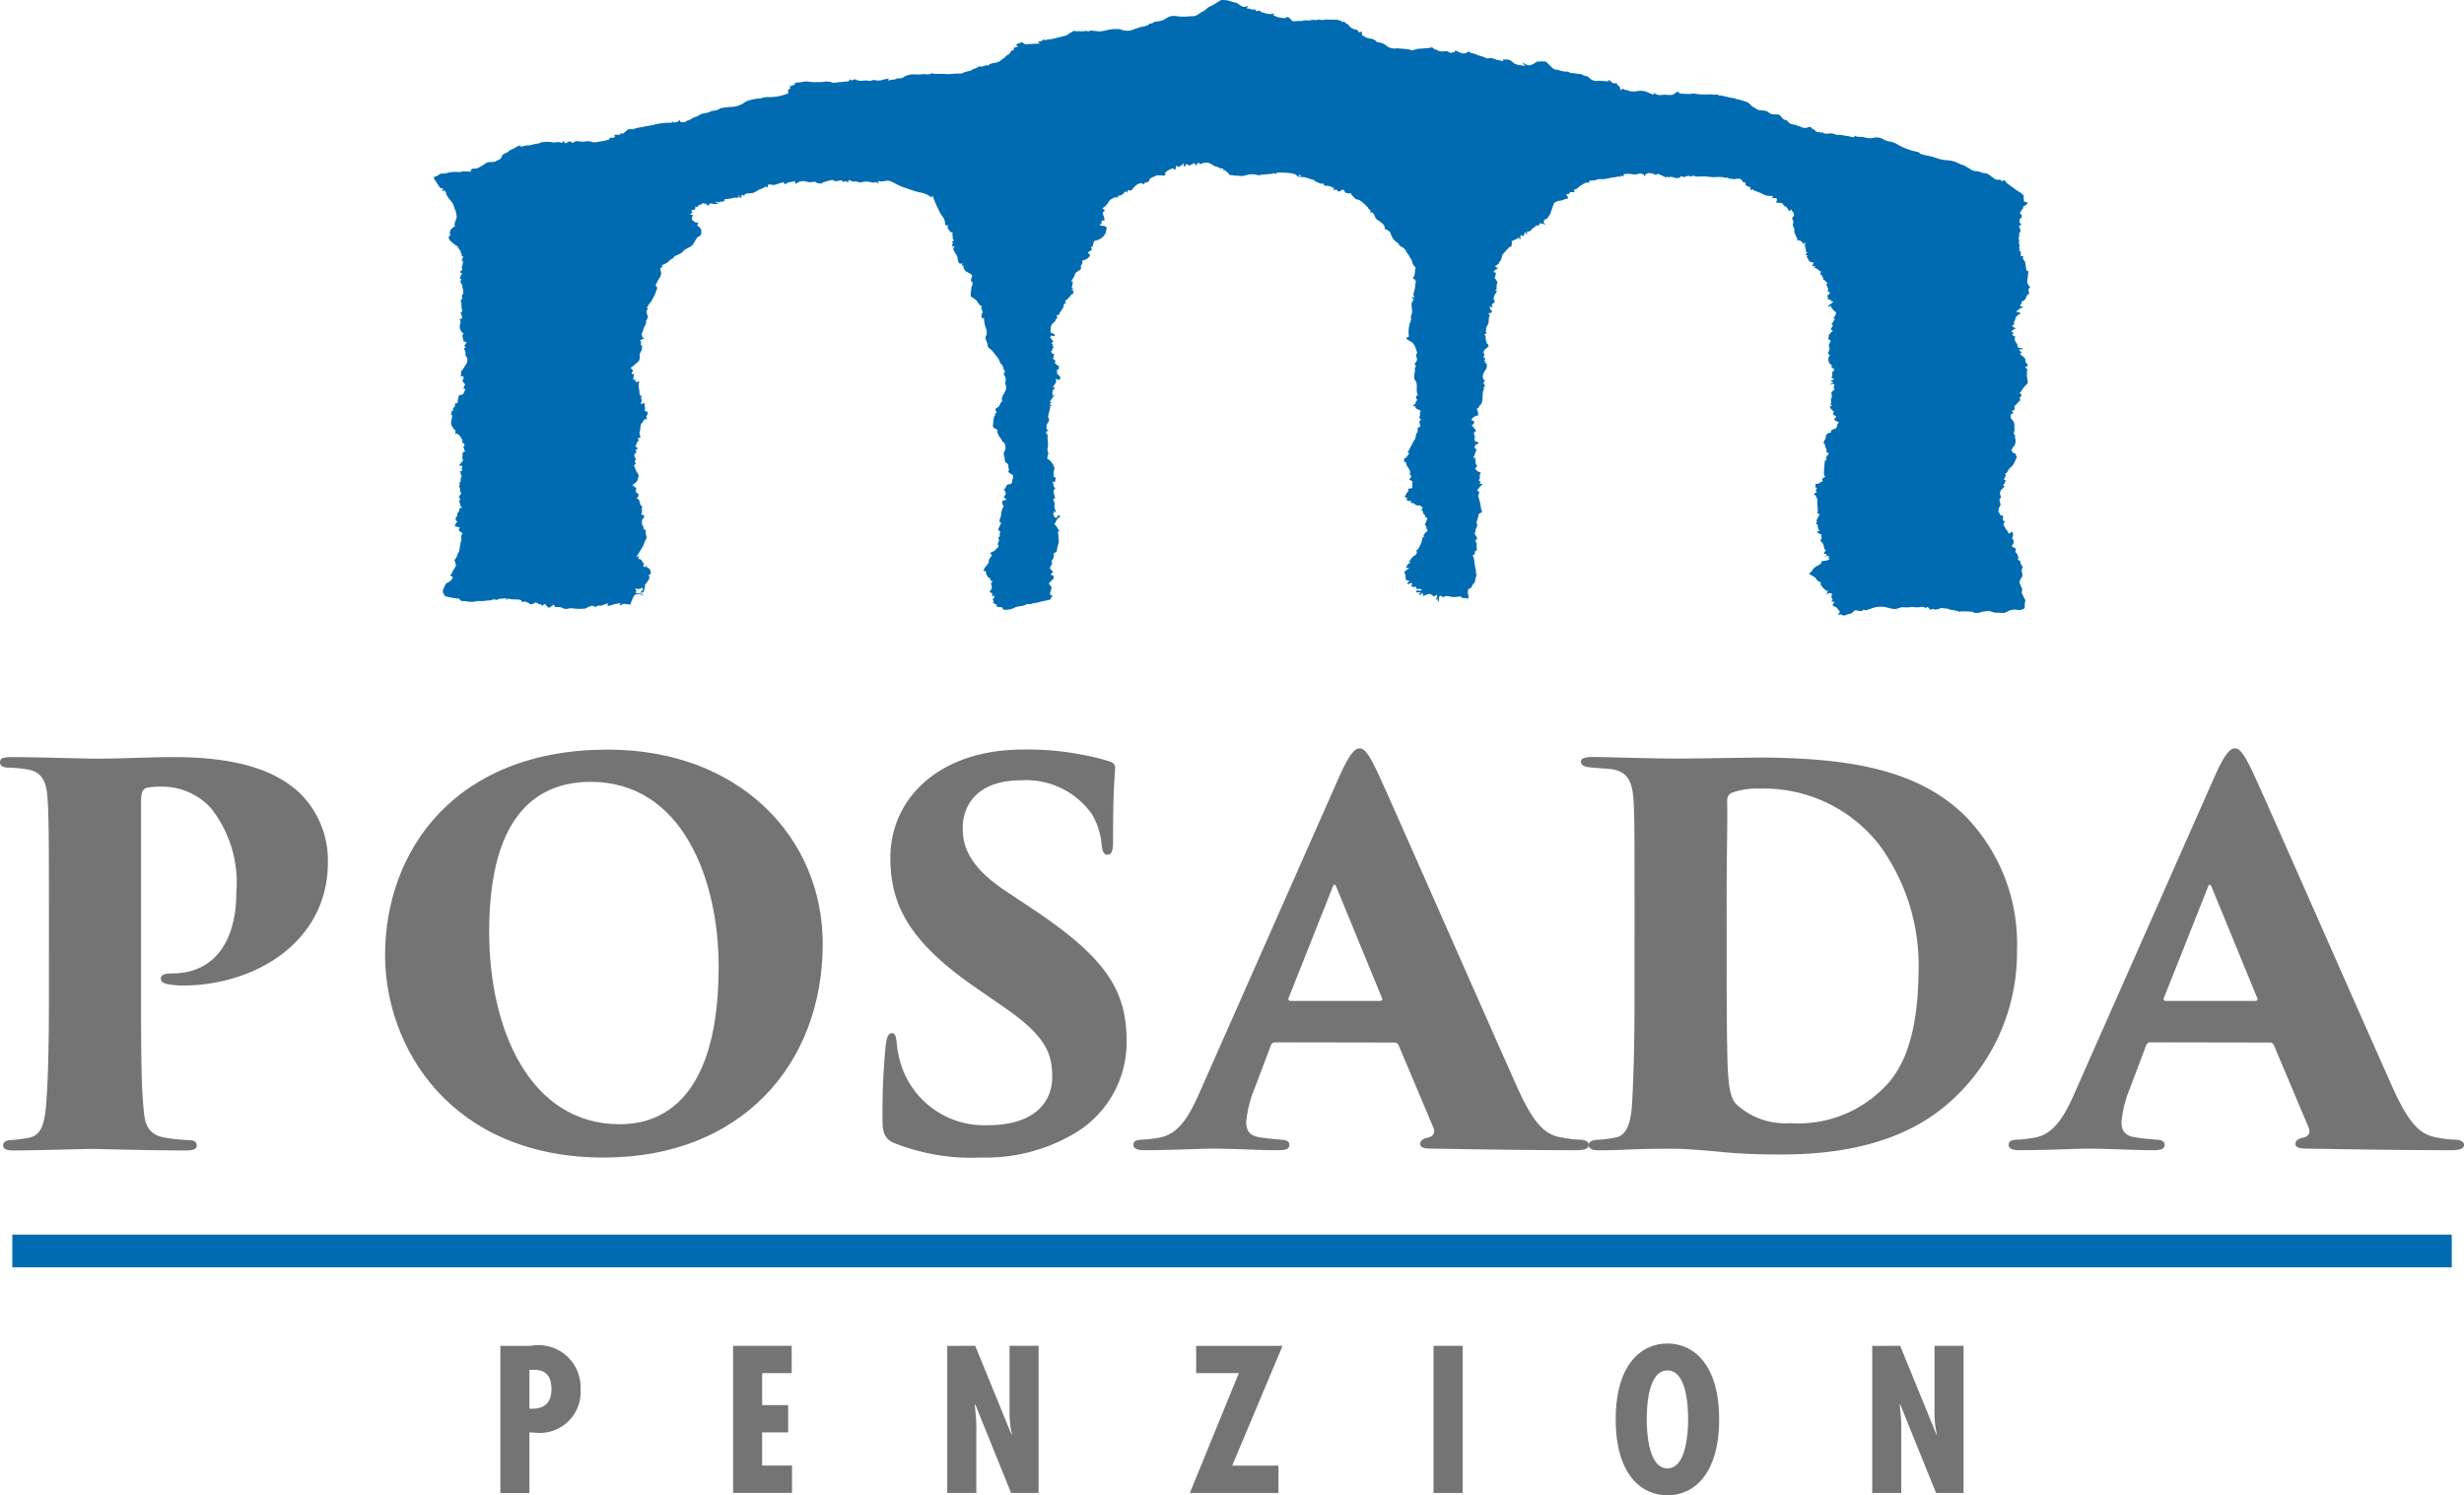 <svg xmlns="http://www.w3.org/2000/svg" xmlns:xlink="http://www.w3.org/1999/xlink" width="140.05" height="85" viewBox="0 0 140.05 85">
  <defs>
    <clipPath id="clip-path">
      <rect id="Rectangle_3" data-name="Rectangle 3" width="140.05" height="85" fill="#fff"/>
    </clipPath>
  </defs>
  <g id="Group_3" data-name="Group 3" transform="translate(-819 -455)">
    <g id="Group_2" data-name="Group 2" transform="translate(819 455)">
      <g id="Group_1" data-name="Group 1" clip-path="url(#clip-path)">
        <path id="Path_1" data-name="Path 1" d="M59.1,155.9h.31c.71,0,.943.488.943,1.087,0,.854-.455,1.153-1.253,1.12Zm0,7v-3.449l.366.022a2.317,2.317,0,0,0,2.54-2.463,2.392,2.392,0,0,0-2.84-2.473H57.45V162.9Z" transform="translate(-29.01 -78.031)" fill="#757474"/>
        <path id="Path_2" data-name="Path 2" d="M84.169,154.539V162.9h3.35v-1.553h-1.7v-1.886H87.3v-1.553H85.822v-1.819H87.5v-1.553Z" transform="translate(-42.502 -78.036)" fill="#757474"/>
        <path id="Path_3" data-name="Path 3" d="M108.758,154.539V162.9h1.653v-3.838l-.011-.344-.078-.843.023-.022,2.041,5.047h1.563v-8.363H112.3v3.76a5.257,5.257,0,0,0,.133,1.265l-.022.022-2.063-5.047Z" transform="translate(-54.918 -78.035)" fill="#757474"/>
        <path id="Path_4" data-name="Path 4" d="M136.975,154.539v1.553H139.4l-2.784,6.81h5.036v-1.553h-2.629l2.862-6.81Z" transform="translate(-68.987 -78.036)" fill="#757474"/>
        <rect id="Rectangle_1" data-name="Rectangle 1" width="1.653" height="8.363" transform="translate(81.48 76.504)" fill="#757474"/>
        <path id="Path_5" data-name="Path 5" d="M187.271,158.585c0-.743.078-2.784,1.176-2.784s1.176,2.041,1.176,2.784c0,.665-.078,2.784-1.176,2.784s-1.176-2.119-1.176-2.784m1.176-4.315c-1.475,0-2.94,1.176-2.94,4.315s1.464,4.315,2.94,4.315,2.939-1.176,2.939-4.315-1.464-4.315-2.939-4.315" transform="translate(-93.673 -77.9)" fill="#757474"/>
        <path id="Path_6" data-name="Path 6" d="M214.959,154.539V162.9h1.653v-3.838l-.011-.344-.078-.843.022-.022,2.041,5.047h1.564v-8.363H218.5v3.76a5.257,5.257,0,0,0,.134,1.265l-.023.022-2.063-5.047Z" transform="translate(-108.545 -78.035)" fill="#757474"/>
        <path id="Path_7" data-name="Path 7" d="M84.44,2.245c-.127.089-.008.058-.125.1-.063.02-.068-.005-.165.011.039.109.048.011.074.12l-.8.039a.335.335,0,0,1-.173-.118L83,2.48l-.013.009-.12.066.161.082-.265.084c0,.12-.03.065.043.11-.258.027-.2.165-.338.267l-.064.031c-.007,0-.016.007-.022.011-.081.049-.072.067-.126.125l-.316.229c-.207.122-.505.05-.664.26,0,0-.006-.02-.007-.016s-.007-.012-.009-.014l-.064-.036c-.074.071-.066.049-.151.074l-.1.023c-.314,0-.054-.062-.308.081-.089.05-.064.023-.133.045-.112.035-.068.034-.134.077s-.339.079-.5.156l-.063.031-.089.006c-.206-.017-.478.03-.695.035-.122,0-.223-.024-.386-.021-.6.013-.318-.008-.526-.026-.171-.015.094.012-.164.053-.129.02-.224-.024-.4,0-.333.051-.54-.06-.916.089a1.177,1.177,0,0,0-.167.1.4.4,0,0,1-.205.039c-.024,0-.1,0-.119.008-.149.031.026-.01-.091.036-.006,0-.006.011-.071.025a.822.822,0,0,1-.12.011c-.119.012-.109.027-.22.045-.035-.057-.033.021,0-.062l.033-.053a.64.64,0,0,1-.161.034c-.142.01-.225.075-.413.084-.145.006-.24-.032-.322-.026-.15.01-.071.071-.269.043a.662.662,0,0,0-.3-.007.974.974,0,0,1-.283-.009c-.159-.037-.13-.1-.262-.051-.186.072,0,.084-.22-.017l-.049.109-.792.078c-.209.033-.138-.053-.353-.051l-.146-.015c-.04,0-.138.025-.22.031-.138.011-.288,0-.443.009-.184,0-.282-.032-.446-.04l-.059,0-.026,0-.165.027a2.739,2.739,0,0,1-.4.041c-.048.1.023.1-.1.14a.592.592,0,0,0-.238.1c0,.06.23-.054-.082.188.044.2.1.162-.215.262a2.776,2.776,0,0,1-.968.128,1.51,1.51,0,0,0-.385.079,2.416,2.416,0,0,0-.824.177,1.394,1.394,0,0,1-.745.3,3.652,3.652,0,0,0-.684.082c-.2.028.063-.02-.128.072-.117.056-.305.056-.45.11a.9.9,0,0,1-.182.073c-.081.019-.182.029-.26.048-.205.05-.214.124-.367.178a1.151,1.151,0,0,0-.142.042l-.213.129-.02.01-.054.02-.017,0c-.1.031-.069.034-.162.083a.385.385,0,0,1-.186.024c-.221-.036-.044.021-.142-.115l-.158.111c-.023.006-.156.017-.218.029l-.012-.029,0-.013c-.038-.121.031.042-.01-.036-.093.1-.026.079-.15.085a3.493,3.493,0,0,0-.962.127l-.937.173c-.057.013-.182.066-.211.071-.118.021-.068-.026-.208-.005-.105.015-.029-.008-.1.039s-.29.317-.4.171c-.049.15.07-.036-.023.1-.156.026-.22-.023-.3.03-.063.042-.039.045-.015.074.049.058.01,0,.091,0-.1.055-.227.111-.328.05-.037.046-.03.09-.082.125s-.06.009-.152.05l-.564.1c-.257.026-.216-.019-.367-.051a1.51,1.51,0,0,0-.385.025,1.983,1.983,0,0,1-.3-.03h-.045c-.158-.021-.108.087-.251.085-.088,0-.1-.053-.172-.091-.339.226-.262.078-.348-.008a.648.648,0,0,0-.086.113c-.288-.1-.254-.008-.548-.035a1.677,1.677,0,0,0-.671.014c-.137.071-.046.039-.233.068-.144.023-.242.054-.349.079-.159.036-.163-.01-.334.041-.135.04-.15.034-.262.063.065-.067.072-.056.041-.1l-.269.107a.152.152,0,0,0-.03.03c-.089.071-.27.111-.358.194-.148.139-.3.131-.36.218-.118.162-.017.195-.267.3-.267.112-.073.1-.458.107a.534.534,0,0,0-.205.05,3.457,3.457,0,0,1-.533.315c-.171.026-.335-.055-.352.189l-.385-.032c-.074.006-.032,0-.052.01-.276.085-.349-.016-.806.065a1.433,1.433,0,0,1-.381.059c-.118-.009-.132.035-.223.095-.138.089-.332.077-.217.228l.289.435c.079.08.111.105.228.076l-.03.047c-.1.189.063-.136-.023.043a.541.541,0,0,0-.026.071c.089-.007.036-.009.151-.042.031.129.031.04.073.153,0,.007,0,.016.008.024s0,.017.007.026c.013.041,0,.016.023.077l.061.087.008.015c.1.189.254.222.363.6.042.144.016.03.056.14a1.3,1.3,0,0,1,.079.425l-.115.334c-.014.051,0,.087.011.168-.127.078-.239.139-.279.3l-.005.034c-.017.152-.023-.007.039.141-.074.1-.179.128-.021.337l.2.172.017.015c.268.2.142.045.285.283a1.01,1.01,0,0,0,.066.094l.044.088c0,.005,0,.015,0,.02s0,.015.005.021l.016.04c.037.084.076.036-.014.11a1.084,1.084,0,0,1,.144.072c-.138.04-.038.029-.05.078-.02.082-.031.035-.083.14,0,0,.014,0,.016,0l.081-.01c-.024.1.005.151-.019.229-.085.267-.033.143-.015.3l-.144.121.124.1.011.005c-.081.069-.09.178-.152.264.091.048.019-.032.1.055l-.059.156a.422.422,0,0,1,.12.255c.013.155.1.276.03.415s-.048.021-.052.1c-.015.244.1.065-.085.283.1.1.014.313.108.62-.005,0-.017,0-.018.009-.016.075-.012.007-.034.015-.169.066.077-.056-.042.014,0,.139.168.32.018.384-.109.046.034,0-.047,0-.056,0,.027-.045-.046,0,.048.1.081.131.055.25a.48.48,0,0,0,.188.584c-.107.129-.075.085-.037.289s.034.137.2.206c-.026.046-.078.112-.092.147a.2.2,0,0,0-.011.078c.043.143-.129-.1.051.056l.018.012-.115.05c.052.139.1.16.089.314-.009.193.058.078.1.29a.477.477,0,0,1-.036.25l-.239.383c-.171.183-.059.036-.067.168l-.032.181a1.532,1.532,0,0,0,.167,0c-.032.118.013.124-.022.2,0,0-.02,0-.051.066l.164.208a.4.4,0,0,0-.089.252l.11-.007-.11.241c0,.088-.185.113-.265.12l-.055.219V22.7c-.027.353-.111.2-.15.188-.045.395-.072.187-.142.349l.017.074.014.012c-.15.067-.072-.019-.105.092l-.037.171c.144.025-.031-.039.067,0,.015.22-.117.425-.023.611l.126.2c.065.073.041-.029.082.094.028.081-.006.1-.013.193.094-.05.1-.043.168.005a.686.686,0,0,1,.222.295c.065.135.059-.022,0,.179.1.027.168.058.124.189-.018.054-.019.031-.061.079.165.161-.05.092.126.2-.046.05.006.005-.06.044-.025.015-.05.02-.086.041l-.028.364c.008.038.115.035-.024.18l-.167.2c.053.025.084,0,.185.016.022.162-.013.1-.022.159-.006.035-.017-.006,0,.052l.028.049a.112.112,0,0,1,.013.017l-.167.055c.05-.033.068.1.066.139l.058.133c-.1.12-.041.073-.054.22s-.021.039-.087.18c.154.227-.087-.069.026.247.088.245-.064.088.094.329l-.1.1c0,.012.09-.018-.062.1.079.06.048.033.1.125l-.073.137c.039.1.04.018.069.142.046.192,0,.108.116.186l-.166.067c-.009.15.022.1-.053.2-.1.137-.045-.015-.067.168s-.2.144,0,.372c-.057.1-.124.113-.128.262l.288.073c-.049.08-.113.08-.042.183l.09.072a.625.625,0,0,1,.1.082c-.17.221-.039.22-.069.324l-.1.489c-.02.244,0,.122-.1.326-.062.13-.048.192-.134.295a.72.72,0,0,0-.061.084c.034.145.048.089.059.192.006.057.039.022.02.142l-.178.295c-.061.123,0,.114-.16.211.068.063.119.089.184.153-.106.085-.049.091-.148.175-.213.181-.24.055-.363.378l-.015.03a.469.469,0,0,0-.057.241c.01.079.068.11.121.227a3.874,3.874,0,0,0,.784.138c.194.223.161.1.5.167a1.276,1.276,0,0,0,.517-.016c.179-.031.244.009.4-.016.106-.018.333-.027.383-.035.115-.019.039-.034.161-.047.183-.019.068.033.188.022l.088-.03.036-.013.035-.013.018-.006.111-.008c.077,0,.175-.022.2-.018.126.016.012.029.09.1.038-.122.038-.083.214-.055.315.049.5-.024.616.089.074.073-.029-.018.049.085.129-.059.179-.035.307.023s.141.13.28.078c.295-.112.027-.146.383.01l.023.008c.1.039.049-.03.149.093l.057-.052c.076-.066-.035-.005.075-.061.137.1.032.013.108.114s.038.035.156.112c.005,0,.01-.022.013-.017l.107-.082c.115-.065.015.049.115-.1a.615.615,0,0,1,.1.157c.459-.036.383.09.59.1.16,0,.245-.064.436-.026a3.043,3.043,0,0,0,.71,0c.108-.041.106-.1.184-.1.162-.005.079-.083.231-.047.116.028.023.029.163.07.007-.005.013-.026.017-.02l.074-.062c.152-.039-.144.021.081,0l.031-.006c.084-.007.056.034.127,0a2.126,2.126,0,0,1,.349-.122c.028.044-.014.028-.016.146.174-.011.568-.2.754-.131-.027.1-.131-.062-.035.1.174-.045.027-.08.244-.088.118,0,.183.035.33.032.043-.121.17-.5.282-.554.158-.082.307.018.492.018-.128-.1-.33-.07-.481-.129.013-.108.043.012.036-.131-.005-.116.014.016-.055-.111.289.025-.031.108.43-.046.019.249-.086.135-.134.3l.18-.045.078-.282c.038-.144-.056-.084.075-.233.1-.115.257-.309.134-.449.076-.058.2-.059.081-.3-.1-.212-.17-.022-.192-.249-.1.1,0,.062-.119.091-.136-.117-.065-.08-.022-.2-.2-.11-.045-.238-.332-.271.018-.143.03-.028.051-.161l-.168.065.29-.467a1.64,1.64,0,0,0,.186-.4c.022-.061.068-.126.09-.187.074-.209-.052-.092-.022-.474-.217-.1-.069-.156-.186-.284-.071-.078-.023.043-.027-.067a.77.77,0,0,1,.006-.246c.058-.133.12-.022.106-.267l-.163-.025a.613.613,0,0,0,.039-.31c-.012-.1-.022-.038.04-.151-.152-.09-.111-.072-.165-.266-.04-.142-.052-.145-.186-.208.113-.025.111-.134.125-.247a.818.818,0,0,1-.1-.048c-.076-.05-.055-.161-.028-.279l-.214-.163c.074-.1.193-.132.254-.237a.328.328,0,0,0,.055-.152l.021-.087c.05-.148-.034-.161-.114-.318l-.138-.34.114-.1c-.059-.1-.068-.059-.059-.133s.033-.065.039-.074l.01-.015.023-.031c0-.006-.016-.022-.018-.017-.01.031-.109-.152-.076-.242s.119-.084.1-.177l-.056-.088a.361.361,0,0,0,.153-.078l-.156-.135a.312.312,0,0,0,.089-.169l.008-.032c.024-.067.013-.044.089-.081,0-.1-.012-.082-.047-.164a.189.189,0,0,0,.166-.09c-.013-.075-.094-.089-.051-.275.092-.39-.02-.349.171-.554l.067-.113c.018-.024-.05-.048.188-.059-.138-.228.057-.172.026-.407a.613.613,0,0,0-.087-.03c-.086-.037-.022.011-.086-.047.07-.211-.024-.215,0-.445a.306.306,0,0,1-.241.046.238.238,0,0,0,.066-.22l-.023-.087c-.005-.119-.009.011.043-.14-.14-.023-.091.061-.133-.143-.025-.123.01-.1-.025-.215a.893.893,0,0,1,.011-.457c-.125,0-.069.015-.155.049-.113-.116-.086.014-.058-.171-.067.034-.064.05-.149.013.071-.142.021-.236.067-.32l-.03,0-.016,0c-.027.007-.05.019-.077.028-.01-.143-.012-.112.072-.188-.058-.078-.074-.126-.156-.169a3.061,3.061,0,0,0,.263-.21l.064-.06c.075-.064.147-.093.18-.2.043-.146-.015-.263.057-.418a.622.622,0,0,0,.078-.164c.031-.12,0-.112.031-.217l-.08-.029c0-.4.039-.132-.054-.282.123-.041.153-.07.249-.1l-.043-.025c-.08-.051-.06-.044-.077-.12l-.01-.033c0-.006-.014-.025-.016-.031-.02-.061.07-.189.114-.379.031-.132.151-.172.13-.406-.006-.069-.015.005.032-.052l.011-.014L61.974,18c0-.005-.01-.014-.013-.021l-.076-.235a.371.371,0,0,1,.081-.19l-.039-.057-.012-.019a.113.113,0,0,1-.012-.02c.14-.069.009,0,.109-.142a1.546,1.546,0,0,1,.115-.135,3.5,3.5,0,0,0,.373-.805l-.03-.084-.012-.016c-.023-.031-.1,0,.006-.181l.083-.168c0-.005.009-.013.012-.019l.086-.133c.041-.1.085-.131.073-.262l-.049-.276.138-.061c-.046-.079-.059-.019-.032-.107a1.183,1.183,0,0,0,.409-.239l.032-.033.016-.016c.083-.073.083-.044.159-.1.036-.024.025-.018.041-.038.066-.083-.028.008.031-.057s.362-.118.532-.325c.114-.14.382-.174.532-.361.077-.1.217-.435.348-.466l.018,0,.019,0a.378.378,0,0,0-.129-.6c.009-.14.02-.064.063-.195-.213.055-.206-.05-.372-.13-.008-.235-.023-.105.069-.283,0,0-.014-.009-.015,0s-.013,0-.015,0l-.17-.054c.091-.033.1-.026.149-.1-.028-.066-.018-.044-.077-.1l.223-.063a.406.406,0,0,0,.025-.188l.056.037c.058.019.016.01.077.012.064-.135-.031-.051.2-.155.056-.025.007,0,.046-.025.071-.044-.03-.021.057-.038.1-.02.075.017.1.095.1-.139-.018-.154.117-.03.016.015.007.194.194-.059a1.516,1.516,0,0,0,.467.036c-.134-.131-.138.013-.144-.132l.147.046c.084,0,.023-.025.149-.045.167-.027.135.059.214-.143a2.974,2.974,0,0,0,.466-.061l.039-.011.017-.006.017-.007.2.006c.033-.11,0-.1.121-.14-.023.089.013-.014-.034.045s-.027,0-.055.069l.168.017c.048-.111-.083-.014.022-.128.021-.023.032-.058.138.036.044-.238.35-.081.6-.214l.285-.165a.888.888,0,0,0,.33-.158c.167.046-.1.012.1.052.1-.128-.043-.148.118-.174l.162.028a.248.248,0,0,0,.051,0c.194.014.347-.123.6-.138l.063.108.065-.035c.287-.159.093-.03.52-.155-.03.18,0,0,.029.177a.65.65,0,0,1,.713-.108,2.089,2.089,0,0,0,.373-.031c.166.052.007.009.052.04a.649.649,0,0,0,.3.064c.164-.021-.044-.024.176-.074a2.74,2.74,0,0,1,.434-.123c.141-.006.075.028.186.058.168.047.405-.153.462.074,0-.006.012-.025.016-.019s.022-.025.037-.032c.069-.036.158.006.234.059l.021-.109a.071.071,0,0,1,0-.016c.115.005.1.024.219.058.172.05.1,0,.19,0a2.255,2.255,0,0,0,.221.059c.2.025.1-.027.218-.033a1.232,1.232,0,0,1,.437.023c.2.052.108.013.244.007s.078.047.2.051c-.024-.087-.006-.046-.071-.1.155-.048.038.006.206,0,.36-.008.284-.157.829.133a2.22,2.22,0,0,0,.536.229,7.157,7.157,0,0,0,.8.258,1.405,1.405,0,0,1,.7.3l.021-.065c.022-.052-.022-.015.032-.057a5.833,5.833,0,0,0,.36.848c.128.33.33.406.345.711a.458.458,0,0,0,.025.134l.141,0c-.017.207-.064.081.061.268s.037.1.2.134a.828.828,0,0,0,.012.246c0,.155-.042.052.077.224-.009,0-.048.019-.054.023-.057.034-.033,0-.073.055l.086.071-.1.078c.086.08.054.013.048.159.006,0,.016-.022.019-.016s.025-.02.037-.029c.035-.027,0-.013.057-.041.01.179-.119.033-.033.268a1.689,1.689,0,0,0,.163.263c.085.155.026.605.345.451a.242.242,0,0,0-.045.157l.132-.017c-.077.1-.092.008-.016.179a.342.342,0,0,0,.171.185,1.651,1.651,0,0,1,.3.188c-.142.387-.034.36-.033.361.017.024.031-.009.046.08s-.025.119-.045.172c-.036.1-.017.2-.049.3a.994.994,0,0,0,0,.305.85.85,0,0,1,.432.38l.051.079a.33.33,0,0,0,.112.051c.015.155-.017.119.037.262.028.074.022-.005.029.083.01.131-.018-.014-.049.174a.236.236,0,0,0,.034.2c.067.016-.021.016.094-.035a1.877,1.877,0,0,0,.145.679l.009.125c.005.171.025.079-.049.257-.063.15.09.313.107.473.01.094-.02.032.027.126a.523.523,0,0,0,.183.163l.37.458a.8.8,0,0,1,.108.208c.034.141,0,.054.1.156.048.049.016-.008.067.1s.019.045.034.106c0,.008.005.033.008.041.037.123.037.029.088.154l-.074.184a.415.415,0,0,1,.1.418c0,.005-.005.015-.006.02-.01.049-.009,0-.008.054l.034.126.008.019c.062.166-.085.384-.164.543-.007.014-.032.053-.033.057a.484.484,0,0,0-.017.283c-.142.147-.06.045-.151.222-.066.129-.1.1-.219.19a.324.324,0,0,0,.069.24l-.121.039c.071.154.013.061-.05.218l-.059.507s.078.112.081.114l.13.055c.129.087.029.1.028.127l.056.152s0,.014.006.019l.063.115a1.062,1.062,0,0,1,.166.254.21.21,0,0,0,.041.054c.042.043.049.015.1.089a.682.682,0,0,1,.048.22c.021.243-.161.223-.076.492.047.147.014.165.057.319.045.1.182.056.19.309.006.183.068.115-.023.277l.288.2c.02.145-.039.187-.052.294-.01.079-.009.155-.114.2-.05.019-.124-.019-.2.073-.09.108.008.089-.163.236a.356.356,0,0,1,.106.213c0,.171,0,.031-.032.1-.041.08-.157.051.086.269l-.224.045a.251.251,0,0,0,.067.309c0,.008-.012.01-.014.022s-.023.036-.028.043a1.251,1.251,0,0,0-.124.475c-.012.137-.072.155-.077.26-.008.155.051.153.119.167-.006.005-.017,0-.019.014-.011.061.007-.017-.035.028l-.131.279c-.015.183.1.052.093.213s-.036.033-.034.118l0,.01a.1.1,0,0,0,0,.01c.016.045.078.021-.055.149l-.019.017c.056.164.076.094.015.241a.22.22,0,0,0,.02.26c-.152.076-.087.214-.527.368.091.034.087.05.129.137-.305.415-.1.263-.2.439s-.243.225-.266.447c.114.044.046-.119.128.038a.485.485,0,0,0,.164.34c.064.053.073-.07.1.181l.111-.007c-.03.132-.111.1-.062.25.073.225-.028.206-.1.4.159.078.152-.018.145.24a.478.478,0,0,0,.064-.025c.079-.024-.009-.032.058-.01.006.209,0,.039-.094.2,0,.007.013.009.015.021l.026.041c.046.1-.069.136.126.222.1.046.062-.049.106.075,0,0-.039-.1-.071.037.1.055.3.037.345.071.075.115-.009.028.04.111a1.045,1.045,0,0,0,.7-.124c.213-.078.3-.044.47-.1l.2-.083c.191-.034-.014.02.178,0,.125-.013.041-.027.189-.045l.354-.067.014-.014.593-.132a.3.3,0,0,1,.127-.2l-.144-.077c-.008-.191.054-.213.071-.351.022-.179-.085-.142-.143-.281.1-.143.2-.2.277-.3A.377.377,0,0,0,85,32.715l-.136-.052c0-.008.008-.027.011-.022l.129-.137c-.083-.115-.141-.074-.167-.188-.019-.077-.008-.05.009-.1a.563.563,0,0,1,.085-.142c.03-.083-.012-.092-.016-.2a.45.45,0,0,0,.117-.422c.2-.1.164-.053.205-.3.038-.221.113-.285.076-.51l-.026-.349s0-.054,0-.059c0-.043-.062.028.013-.04l.071-.033c-.148-.1-.119-.218-.247-.315l-.058-.041c.18-.252.055-.224.35-.458-.006-.006-.016-.024-.019-.018l-.08-.051c-.006,0-.015.005-.017.015l-.119.155a.233.233,0,0,1-.156-.169c-.07-.2.1-.015-.016-.236a.181.181,0,0,0,.171.056.626.626,0,0,1-.107-.306c-.011-.128.052-.121-.026-.29-.031-.067-.007-.046-.043-.115.044-.046-.027-.03.111-.05-.046-.118-.023-.18-.073-.289a.238.238,0,0,1,.087-.29c-.2-.209-.029-.112-.169-.383.01,0,.046.012.052.013.138.014.094,0,.1-.044l.041-.2-.142-.038c.076-.151-.012-.153.023-.3.029-.12.063-.149.024-.26,0-.01-.016-.039-.02-.049a.353.353,0,0,0-.067-.123.993.993,0,0,0-.169-.214l-.134-.081a1.653,1.653,0,0,1,.03-.21c.032-.123.065,0,.009-.174-.06-.193-.016-.125,0-.338a2.192,2.192,0,0,0-.021-.409l0-.085c0-.068.014-.02,0-.108-.027-.128-.046-.071-.1-.182.068-.048.085-.072.161-.123l-.123-.041c.015-.153-.028-.232.054-.347.109-.152.11-.182.066-.294a.19.19,0,0,1-.026-.079.487.487,0,0,1,.005-.077l.117-.449c0-.045,0-.027-.028-.089l.148-.041-.15-.05c.071-.129.161-.064,0-.151l.269-.382c-.158-.034.089.037-.138.026.049-.1.067-.1-.007-.161L85,22.254c-.051-.058-.025,0-.053-.078.129-.022.084.028.136-.161-.138-.076.018.011-.115.008l.16-.224.008-.016c.057-.116.049-.092,0-.227.307,0,0,.057.207.043a.2.2,0,0,0,.063-.137c0-.125-.159-.141-.186-.25a1.154,1.154,0,0,0-.005-.232l.04.04c.085.062.05-.131.081-.223-.1-.075.117.055-.064-.022-.08-.034.043.03-.043-.018s0-.066-.16-.123c.093-.074.07-.135-.037-.219l-.06-.041a.261.261,0,0,0,.056-.048l0-.028c.008-.173,0-.025.045-.177-.156,0-.076,0-.119-.037s0,0-.042-.053L84.888,20a.116.116,0,0,0-.014-.017c.166-.148.03-.12.112-.206l.048-.023a.071.071,0,0,0,.019,0c0-.006-.016-.023-.018-.018s-.014-.014-.017-.017-.024-.026-.028-.032c-.04-.067.034-.119-.05-.162l-.016,0-.015,0-.029,0a.654.654,0,0,1,.141-.1c-.032-.048,0-.007-.043-.051l-.157-.214c.077-.032.033.006.05-.081.172.01.151.088.24-.039a.681.681,0,0,0-.26-.137l.017-.28c.028-.259.206-.284.25-.378.07-.15-.021.016.022-.069l.059-.069s.017-.009.021-.012l.023-.011-.044-.15a.806.806,0,0,0,.121-.052c.139-.073.039-.017.049-.057,0-.013-.049.048.027-.07,0,0,.032-.042.04-.054l.135-.211c.07-.138-.043-.189.168-.26-.121-.1-.008-.169.063-.209l.179-.2c.055-.074-.03,0,.077-.084.022-.017.083-.044.1-.057-.045-.183.082-.139-.123-.2.077-.062.056-.015.137-.07a.19.19,0,0,1-.066-.02.136.136,0,0,1-.052-.039c.041-.1.033-.224.082-.353l-.106.02c.037-.112.12-.2.166-.306.087-.211.022-.167.209-.291.2-.134.183-.088.174-.248-.011-.2.123-.051.078-.368a.549.549,0,0,0,.45-.3c-.082-.138-.079-.019-.13-.15l.239-.172c-.053-.162.1.13-.032-.04-.053-.069-.044-.05.021-.119.116-.123.032.018.085-.189.021-.083.022-.141.1-.151l.174-.049a.776.776,0,0,0,.435-.424l.015-.1s0-.012,0-.015,0-.012,0-.015-.008-.005,0-.046.058.038.032-.08c-.076-.19-.3-.046-.416-.2l.119-.02c.012-.113-.014-.137.04-.22.065.036-.038,0,.051.023.068.021.007.039.07.007.032-.218-.092-.279-.085-.5,0,0,.012-.008.013,0l.042-.011c.124-.053-.014-.127-.076-.2a.873.873,0,0,0,.281-.253.407.407,0,0,0,.036-.046.56.56,0,0,1,.158-.2l.085-.043c.132-.067.147-.1.308-.058l.048-.164c.032.068,0,.086.11.043l.012-.006L89.006,11c.072-.086.015-.068.132-.125-.021-.088,0,.008,0,.009l.052.073.074-.163.179.047c.084-.139.462-.593.71-.358.15-.236.089-.056.252-.147.112-.077-.015-.14.214-.242.481-.214.183-.1.528-.124.086-.007.159.062.213-.029.074-.126.039-.027-.045-.12.05.016,0,.023.053,0l.016-.007.031-.026s.01-.013.015-.017a.309.309,0,0,1,.116-.09l.245-.118.151.092.067-.239.159.087c.009-.012.015-.033.018-.027l.062-.064c.089-.044,0-.052.094.026,0-.119-.026-.1.055-.135.068.089.013.073.053.177.074-.036.069-.084.115-.159.115.054.077.015.169.1l.063-.036c.025-.012.04-.018.063-.03a.705.705,0,0,0,.063-.035L93,9.28a.171.171,0,0,1,.025-.016c.054.1.031.092.157.129.015-.1-.042,0,0-.08s0,.113.068-.1c.051.068.067.122.17.1.152-.028.056-.064.188-.057.093,0,.08-.024.2,0,.2.034.286.175.45.208.18.037.217.144.4.109l.052.142c.088-.1.035-.023.167.046l.2.213a.13.13,0,0,1,.132-.011l.049.021c.051-.007,0-.014.124,0a.393.393,0,0,0,.088,0l.086.01.013,0,.036.005.014,0c.266.051.421-.139.848-.08.026,0,.146.033.2.038.18.016.2-.063.374-.042l.016,0,.385-.033.01-.007.011-.007c.162-.064.058-.025.2.031.031-.082,0-.066.086-.083l.185-.006c1.162.022.724.2,1.144.267-.077-.1-.082-.018-.138-.145.148.034.058.059.219.059-.134.04-.066.038-.1.086.314-.066.648.186.791.142.04.128-.071.027.208.156.175.08.11.06.325.065,0,.169.083.1.267.133l.16.039c.079.038-.039.048.178.069l-.087.123a.961.961,0,0,1,.212-.019c.048.015.007,0,.05.044l.013.017.049.051c.181-.047.1-.076.244-.123a.376.376,0,0,1,.056.047c.1.1.026.136.169.148.11.009.081.038.143.03a.573.573,0,0,1,.12-.026c-.042.054-.034.065.013.112l.017.015.2.212c.177.062.122,0,.3.114l.223.181c.167.188.128.1.221.258.077.129-.036-.046.083.083.1.111.054.015-.008.142.249-.1.251.257.367.358.156.135.534.308.467.555l.2.1c.205.109.114.3.367.565a.589.589,0,0,0,.139.11c.187.131.03.132.275.259a.514.514,0,0,1,.25.258c.055.127.122.15.17.268s.108.1.169.323a.556.556,0,0,0,.209.334c0,.008-.012.011-.013.025s-.01.018-.012.025-.009.017-.011.025l-.023.249c-.017.137-.078.182-.106.3.008,0,.021,0,.026.008.018.039.073.019.115.045.008.125-.006.076.034.172.045.017.02-.013-.016.019l-.036.031a.911.911,0,0,1-.033.353l-.048.187c-.054.155.073.2.022.245s-.011,0-.083-.014-.005-.024-.056,0c.045.085.04.07.135.124-.066.061-.03.023-.062.075l-.011.019-.054.1a.549.549,0,0,0,0,.263c0,.047.023.23.02.26-.005.071-.009.052-.015.073s-.006.015-.008.023l-.008.023-.041.163c-.01.135.044.1-.019.252a1.673,1.673,0,0,0-.092.861s-.069.038-.081.047l-.086.075.222.144c.179.093.144.071.283.273l.136.384c-.106.2-.077.109-.016.339.026.1-.057.209-.138.273l.083.165-.078.1a.313.313,0,0,1,.01.2c-.134.73.155.26.109.995a.651.651,0,0,0,.064.328c-.162.118-.113.138-.038.287l-.069.1-.012.019-.018.066c0,.06.023,0,.016.031-.138.057-.063.055-.178.122l.176.029c-.035.12-.015.094.287.25l-.022.047c-.067.154.039.159-.073.339.077.057.075.042.1.15-.069.049-.027-.01-.087.069a1.44,1.44,0,0,0,.072.278c-.092.042-.2.094-.169.192.045.124-.056.161-.091.28a.979.979,0,0,1-.054.249l-.125.19c-.026.074.011.012-.046.1l-.191.371a.393.393,0,0,1-.078.067c.07.032.062.017.1.079a1.149,1.149,0,0,1-.171.243c-.089.077-.139.005-.1.25.057.033.08-.011.095-.007,0,.031.011.1.018.124.042.171.177.249.209.433.022.126-.053.182.093.271-.047.053-.091.118-.136.168a.876.876,0,0,0,.186.112l-.02.38-.1.033c-.011,0-.107,0-.126,0,.067.185-.046.157-.138.363a.275.275,0,0,1-.064.1.688.688,0,0,0,.154.087c-.02.069-.021.044-.028.055s-.015,0-.027.04a.53.53,0,0,0,.27.068c.029.158,0-.015-.037.107a.63.63,0,0,1,.118,0c.107.02.16.117.252.141.134.034.082-.094.333.134-.02.064-.092.048-.053.143.05.123-.1-.121.051.049.072.08-.067.045.086.191.091.087.067.015.026.14l.153.056-.062.178c-.014.07-.062.126-.085.206.137.168.066.113.1.233l.064.117c-.058.036-.254.2-.235.283.025.1-.036-.027.034.05l.018.016.039.032c-.113-.05,0-.058-.147-.012a1.647,1.647,0,0,1-.269.678c-.06.06.008.03-.111.045.071.129.074.07.036.181,0,.009-.015.038-.018.047-.038.1-.113.005-.334.328-.044.064-.059.067-.1.122.06.029.1-.023.142-.01-.3.249-.119.025-.268.281-.086.147.015-.075-.031.049a.166.166,0,0,0,.077.008h.021l.069.014a.12.12,0,0,1,.024.007c-.068.041-.009.008-.062.04l-.211.16c.018.091.049.14.061.2,0,.013.012.152.012.154,0,.059-.014.084.037.12a.455.455,0,0,0,.2.051l-.113.082-.008.012-.008.011-.038.05c.132.04.144,0,.272-.059,0,0,.018.077.018.086,0,.09-.1.074-.013.131s.191.017.263.032c.023.065-.094.106.1.116.1.005.064-.035.219.036-.236.176-.249-.114-.353.157l.383-.013c-.057.014-.179.013-.192.108s.136,0,.181-.057c.065.065.01,0,.036.082.067.223-.062-.048.015.071.059,0,.036,0,.077-.016.2-.073.294-.175.526.063.124-.067.015-.073.182-.09.006.276.013.09-.089.25.064.023-.011.031.053,0l.063-.047.018.183c.109-.056.012-.183.089-.311.121-.083.083.013.2.029.195.026,0-.075.27-.042.115.014.2.046.318.051.138.006.277-.03.418-.034.139.173.127.024.41.134a.241.241,0,0,0,.035-.169c-.019-.107,0-.006-.025-.064a.732.732,0,0,1,.014-.291c0-.079.048-.01-.02-.038.21-.012.189-.094.28-.252s.076.033.146-.289c.012-.055.02-.073.036-.145.054-.25-.008-.052-.01-.329,0-.149-.039-.129-.05-.289l-.068-.452c-.044-.14-.119-.133.054-.226l.022-.177.105-.039c-.062-.415.051-.353-.1-.5l.118-.21c-.02-.019-.114-.153-.117-.16-.024-.05.005-.043-.038-.1l-.014-.016.086-.061c-.033-.086-.037-.1.024-.2a.386.386,0,0,0,.008-.36c.007-.005.017-.023.022-.017l.089-.31c.021-.11-.007-.089.062-.151.036-.032.023-.015.059-.036l.085-.046c-.015-.153-.029-.1-.054-.177a2.478,2.478,0,0,0-.1-.53c-.056-.17-.07-.224-.018-.348.012-.029.03-.051.006-.091-.059-.1-.033.035-.1-.085a1.259,1.259,0,0,1,.293-.344.156.156,0,0,0,.023-.017l-.194-.04.071-.105c-.111-.059-.027.028-.1-.08.049-.17-.091.145.027-.041.074-.117-.047-.114.08-.4a.408.408,0,0,1-.254-.13l-.074-.1c.08-.07.067-.038.114-.135a.482.482,0,0,1-.094-.267s-.006-.033-.007-.046c0-.035,0-.072,0-.153l-.119-.008c.022-.044.048-.076.059-.1l.124-.343c-.056-.094-.023-.069-.116-.111.1-.259.061-.013.045-.179.191-.025.074-.027.208-.117-.117-.071-.229-.032-.249-.192-.017-.139.011,0,.024-.094s-.045-.15-.047-.2c-.007-.207.057-.045.108-.208l-.194-.253a.352.352,0,0,1-.051-.053c.14-.076.144-.062.131-.253-.083-.023-.013.065-.146-.046a.463.463,0,0,1,.384-.247.667.667,0,0,0-.08-.384c.15-.062.115-.127.208-.221.054-.055.058-.035.086-.133.083-.29-.006-.632.141-.781l-.078-.075c.136-.027.066.011.113-.086-.1-.186-.109-.158.023-.349-.032-.016-.025,0-.1.034-.028-.248-.1-.134-.013-.378.078-.215.19-.233.2-.465,0-.121-.041-.147-.134-.161a.118.118,0,0,1-.021,0l.107-.082c-.141-.062-.091.04-.129-.062.12-.037.048.012.083-.091l-.1-.076c.034-.15.068-.1.039-.191l-.032-.072c-.085-.094.108.048-.018-.011l-.026-.006a.048.048,0,0,1-.015,0c.121-.074.051-.066.122-.154l.218-.186c-.035-.19-.069-.119-.1-.171a1.011,1.011,0,0,1-.061-.3c-.021-.111.005-.152-.1-.2.057-.029.078-.029.131-.055a.617.617,0,0,1,.09-.512c.066-.13.035-.158.053-.308.013-.108.006-.142.066-.208,0,0,.011-.009.016-.015-.094-.062-.036,0-.106-.087.086-.075.162.008.211-.142l-.1-.108c-.049-.084,0-.07-.033-.176.1.032.015.053.144.049.033-.211-.1.013.006-.171a.317.317,0,0,1,.145-.1c-.038-.151-.11-.18-.048-.341.031-.08.111-.186.164-.307l-.121-.037c.133-.029.092-.072.1-.207.026-.374.1-.146-.02-.373L110.1,15.8a.11.11,0,0,1-.019,0c.1-.157.044-.146.1-.3-.1-.017-.05.03-.138-.044.039-.121.154-.135.25-.206-.145-.109-.3-.031.054-.275.015-.175.029-.047.11-.2l.089-.308.359-.394c.059-.056-.014-.017.051-.039l.084-.006c0-.083.008-.046.014-.067a.412.412,0,0,0,.006-.25l.256-.113.018-.012.018-.013c.071-.044.012-.035.142-.056.055.123-.034.114.041.1.091-.169-.044-.113.076-.259l.023.02c.073.048-.02.02.076.042.085-.081.074-.094.1-.241.007,0,.015.006.018.017.016.051.071.081.127.114l-.007-.071c-.017-.08-.012.057-.023-.084a.243.243,0,0,0,.283-.128l.207-.158c.041-.027.035-.016.07-.071l.049.023.015.006.034.013a.887.887,0,0,0,.062-.09l0-.015a.123.123,0,0,0,0-.012v-.01s-.007-.008-.014-.015a.891.891,0,0,1,.368.087,1.16,1.16,0,0,0-.12-.122c0-.007.009-.025.011-.021l.024-.156c.173-.037.105-.018.206-.116l.156-.244c.023-.07,0,.01.011-.056l.173-.493a.493.493,0,0,1,.321-.165c.2-.012.233-.1.5-.125l-.064-.16-.021-.03c-.035-.063-.036.013-.022-.056.137-.063.073.1.212-.117h.2c.084-.011.039-.053.006-.15.148.02.24-.118.354-.2l.2-.12a.366.366,0,0,1,.3-.064c0-.005,0-.023.005-.019l.027-.065c.062-.076.231-.032.342-.063a.7.7,0,0,1,.325-.06h.145l.246-.038c.144-.05.388-.056.528-.095l.067-.021c.058,0,.036-.007.1.054l.03-.1.165.044c.006-.131-.048-.138.284-.143a1.944,1.944,0,0,1,.305.034c.2.018.409-.147.562.034.022.026.013.031.051.077.054-.259.369-.2.546-.12.194.083.074-.062.271-.009l.122.062.021.01.022.009.26.118.024-.1.074.115c.032-.092-.018-.026.057-.048.189-.055.3.093.487.051l.018,0c.242-.056.026-.03.189-.107.182.111.1.042.318,0,.171-.029.092,0,.186.017.158.033.026-.005.112-.034.112-.036.116.054.234.043l.34-.006c.2-.018.517.055.717.039.638-.051.6.124.712,0,.071.1-.03.038.086.083l.307.035.012,0c.132-.038-.039-.047.04-.036.143.045.178-.045.312.048.188.131-.031.144.251.166,0,.145,0,.149.1.21.157.091.11.045.19.05l-.007.059a.823.823,0,0,1,.011.13l.14-.056c.076.1-.061.02.062.073l.357.13.04.022.036.018a.972.972,0,0,0,.361.131c.082.008.47-.027.171.146a1.18,1.18,0,0,1,.254-.019c.155.047.05.139.034.271.153-.028.076,0,.162.006h.024c.151,0,.129-.021.229.113s.067.03.18.134a1.58,1.58,0,0,1,.139.208c.076-.014.079-.049.126-.1.022.17.217.166.139.375-.032.085-.039.071-.094.137l.074.173c.028.142-.057.106-.015.27.027.1.063.1.074.18s-.023.043,0,.184l.13.3c.08.1.031-.034.038.156.135,0,.113-.02.206.039.065.041.019.1.123.057-.009.049-.037.063-.009.1a.9.9,0,0,0,.159-.08c-.045.13-.074.109-.043.193l.057.279c.02.124-.032.008.078.128-.086.059-.037,0-.1.083.042.068,0,.035.13.05l-.08.075c.068.065.008,0,.065.091l.067.13c.066.1.16.089.26.112a.557.557,0,0,1-.063.208c.115.036.055.009.187-.017-.067.132-.047.023-.066.111l.135.05.02.01c.1.057.094.113.218.148-.064.155.049.073-.058.148.075.051.1.05.145.141l.022.065c.051.177-.035.048.085.14a.836.836,0,0,1,.065.054l.042.056.011.012.05.036.021.012c-.117.065-.062.087-.027.205s.028-.012.046.1c.012.076-.018.049-.016.164.131.077.126-.055.1.1s-.014.032-.127.133l.036.134c0,.007,0,.017,0,.024l-.008.047a.4.4,0,0,0,.184.041l-.022.075c.133,0,.069-.02.144.034-.084.107-.218.15-.3.261.083.03.087.023.145-.057a.784.784,0,0,0,.321.395.49.49,0,0,1-.171.343l.12.042c-.088.093-.041.023-.1.126s.027,0-.045.08c-.048.055.009.01-.074.056.017.028.062.031.089.107-.036.05-.085.141-.12.2.006.006.015,0,.019.015.023.072.059.033.1.112-.105.037-.05.011-.119.072l-.1.126c-.046.1.038.074-.065.225l.164.106-.1.226c-.033.169.09.14-.019.395-.042.1-.075-.056-.021.115.022.069.032.046.107.1-.14.071-.123.317-.049.443l.046.056.019.014.039.022c.058.04.047.019.024.079l-.027.054c.194.046.006-.006.094.064l.089.064c-.1.209-.008.066-.136.168.1.208-.174.335.142.366l-.08.048-.02.013-.12.083c.084.041-.1-.035.056.015l.1.037c-.085.082-.123.071-.2.127.162.024.155-.1.267.026.015.026-.1.125.006.249l-.174.167c-.031.074.048.192,0,.335-.041.116-.021-.057-.036.092a.635.635,0,0,0,.015.132c0,.094.011.063-.05.117l.059.04c.047.037.007-.006.041.038-.091.036-.08.032-.124.113.005.006.014.007.017.018s.028.03.033.037c.021.025.034.045.058.074l.114.107c-.005.167-.147.1.043.215l.093.059c-.043.106-.054.076-.123.167.08.095.188.108.281.168-.153.128-.051.264-.213.364-.067.041.013,0-.07.022l-.04.012c-.186.079-.117.134-.137.185-.156.035-.208.036-.264.146s-.006.164-.047.229c-.027.044-.017-.021-.054.073l-.061.14c.089.072.085.04.091.133,0,.066,0,.027.019.078.065.142.1.168.049.324.131.024.083-.012.143.074-.048.1,0,.011-.07.1l-.029.037-.013.018c-.069.1-.022.133,0,.253-.1-.048-.042-.048-.082-.046a.048.048,0,0,0-.008.024,1.347,1.347,0,0,0-.036.233l-.028.348c.019.061-.019.1,0,.194.035.171-.039.026.083.156-.077.03-.191.078-.187.162s-.01-.04.041.085l-.128.058s-.007.01-.009.012l-.02.022-.013.01a.647.647,0,0,1-.259.065c.035.217-.054.12.1.247-.084.088-.056-.018-.062.1-.007.143.032,0,.037.121l-.171.077c.005.005.015,0,.018.015l.068.069c.2.265.1.432.126.6a.986.986,0,0,1,.013.349c-.013.05-.019.005-.021.084l.14.049-.151.282c-.06.166,0,.1,0,.13,0,.091,0-.026-.068.127.169.069.082.172.143.316l.031.04a.459.459,0,0,0,.051.024c-.066.061-.062.039-.148.062a.229.229,0,0,0,.234.154,1.021,1.021,0,0,0,.017.2c.006.08-.045.066-.071.183.044.046.036.022.069.051a.594.594,0,0,1,.142.331c.025.164.019.046.105.162-.084.111-.076.037-.12.181l.165.024c-.034.126-.066.042-.079.166.067-.061.088-.089.186-.067.041.1-.042.066.02.141.033.039,0-.007.047.038-.318.181-.211.055-.479.145-.028.13.073-.068,0,.076-.032.066-.119.1-.173.14l-.013.008a.983.983,0,0,0-.294.216c-.044.059-.029.091-.1.146-.123.1-.066,0-.1.123l.262.162c.035.03.044.031.089.069l.074.107c.033.05-.022-.009.034.04l.093.059a.227.227,0,0,0,.115.037c-.067.185-.014.11.077.279l.111.115.017.013.017.014.067.051c.092.043-.013-.021.08.012-.018.115.032-.127,0,.053a.3.3,0,0,1-.1.141c.241-.053.062-.091.353-.044,0,.1-.072.145-.007.289,0,0,.007.014.009.019l.034.056c-.035.041-.053.056-.088.1l.194.007c-.061.095-.107.136-.1.241.244.072.192.071.4.317-.057.165-.059.052-.1.166.17.05.03-.06.186.013.212.1.239,0,.4-.036a.461.461,0,0,0,.246-.1c.158-.179.142-.1.4-.079.1.009.149.007.208-.065,0,0,.007-.012.012-.018.131.1.227,0,.387-.033a1.461,1.461,0,0,1,1.006-.061l.053.008a1.03,1.03,0,0,0,.371.058c.174-.021.247-.1.411-.1a1.966,1.966,0,0,0,.405,0c.2-.049.274.032.5,0a1.944,1.944,0,0,1,.221-.018c.143,0,.064.016.177.09.052-.082.055-.143.187-.008a.479.479,0,0,0,.072.085c.075-.013.056-.045.156-.049s-.033.029.156.031c.143,0,.255-.112.435-.071l.248.026c.079.023.087.041.153.057.05.012.161.023.211.031.089.015.278.081.323.081s.057-.024.112-.025l.561.022c.161.049.033.067.265.07.211,0,.168-.023.357-.074l.331-.038c.054,0,.232.069.328.088.141.028.258,0,.419.024.261.044.349-.164.676-.182.265-.014.3.068.524-.026l.018-.007c.1-.043.094-.074.093-.172,0-.552.166-.023-.161-.741-.05-.11.059-.077,0-.271-.047-.163-.167-.266-.115-.425.066-.2.194-.2.126-.451s.05-.28.045-.335a.486.486,0,0,1-.146-.337l-.149-.081c.049-.081.043-.126,0-.244a.292.292,0,0,0-.149-.19c.038-.089.08-.135.017-.205l-.219-.125c.015-.025.225-.212.056-.417-.069-.084-.026.039-.02-.016.014-.1.082-.192.032-.33-.056-.155-.048,0-.224.054-.029-.054-.031-.081-.053-.119l-.044-.066a.635.635,0,0,1-.126-.194c-.051-.142.014-.024-.07-.08-.006-.151,0-.14.076-.226l-.123-.086.022-.254c-.085-.034,0,.018-.087-.009a.134.134,0,0,1-.106-.071s-.007-.014-.009-.019l-.023-.074c-.079-.213-.055.1-.033-.06-.026-.219,0,0,.012-.158,0-.07.071-.135.091-.217l0-.044c0-.006,0-.016,0-.023a1.153,1.153,0,0,1-.055-.256c.073-.119.113-.047.06-.219-.029-.093-.032.02-.028-.119,0-.181.112-.233.2-.33s.06-.1-.045-.122a.405.405,0,0,0,.133-.187c.051-.155,0-.111-.071-.141l.09-.184c.031-.108.033-.062-.018-.174.1-.054.028.049.1-.049a.23.23,0,0,0,.048-.073c.127-.238.15-.157.3-.359.1-.125.132-.294.219-.421l-.086-.231c-.245-.026-.092-.086-.239-.173.06-.086.064-.044.092-.153.018-.07,0-.018.05-.055l.041-.055a.589.589,0,0,0,.013-.521c.039-.032,0,.014.066-.037-.095-.06-.133-.1-.087-.227l.02-.116v-.014l0-.014c-.027-.139.017-.289-.05-.428-.08-.167-.2-.136-.166-.365.012-.088.035-.086.13-.116-.023-.153,0-.037-.07-.153.2-.042.158-.069.159-.1l-.007-.031c-.017-.111.006-.046.009-.167,0,0,.012,0,.014,0h.025c.037-.011-.017.063.04-.032.1-.158.11-.13.128-.141.052-.035-.008.015.026-.039.02-.031-.022,0,.029-.042a.427.427,0,0,1,.082-.043c-.067-.141-.094-.042-.037-.152.04-.076.053-.039.088-.15-.056-.077-.05-.037-.112-.123.1-.068.118-.146.2-.255.253-.349.309-.144.222-.618l0-.018a.351.351,0,0,1,.017-.24c-.045-.033-.046,0-.083-.041.133-.04.065.044.075-.089.014-.2-.049.006-.109-.244.121.053.063.055.142-.07-.05-.107-.059-.074-.112-.158-.069-.108.01-.047-.042-.2-.037-.105-.175-.131-.28-.282.013-.06,0-.027.071-.071l.047-.025c-.139-.039-.131-.052-.176-.189.125.068.171.037.229-.008l-.31-.075c0-.249-.129-.255-.168-.426a.131.131,0,0,1,0-.019l.017-.178c-.1-.024-.1-.047-.182-.1l.121-.072-.14-.084c.121-.2.1-.074.236-.2-.114-.072-.254-.1-.155-.185.053-.046.008.052.062-.061l0-.054c0-.077-.045.023.029-.116s.013-.2.2-.342c.072-.055.073-.027.148-.092-.079-.092-.118-.05-.262-.094l.094-.082c.137-.071.029-.059.155-.116.071-.032.071,0,.153-.056l-.19-.1c.172-.163.077-.126.109-.222.282-.135.188-.154.317-.371.06-.1-.016,0,.11-.068-.013-.131-.066-.2-.025-.3l.083-.087c-.257-.238-.15-.34-.133-.649a1.192,1.192,0,0,1,.042-.242c-.083-.014-.041.006-.086-.033a.17.17,0,0,1-.061-.16l-.052-.334c-.02-.08-.154-.16-.125-.255l.02-.048a.16.16,0,0,0,.012-.026L140,14.558c.039-.109-.056-.215.033-.274l-.156-.023s-.007.05.038-.029c.064-.112.014.092.014-.049,0-.161-.043.042-.021-.108.018-.126.068.039,0-.2-.028-.105,0-.077,0-.167,0,0,0-.012,0-.016l-.029-.182c0-.085-.008-.033.04-.055-.036-.241.024-.182.058-.306s-.059-.132-.067-.293c.05-.05.1-.09.141-.137a.255.255,0,0,1-.12-.054c0-.225,0-.231.135-.314-.023-.108-.017-.194-.119-.217a.626.626,0,0,1,.131-.222c.114-.142.041-.118.063-.183.177-.08.154-.056.259-.2l-.232-.083c.055-.177-.058-.088.011-.34-.115-.038-.113-.146-.331-.231l-.649-.472c-.034-.038-.137-.28-.276-.076-.1-.143.059-.1-.157-.108a1.418,1.418,0,0,1-.158-.012c-.185-.046,0,.006-.123-.064l-.323-.236c-.123-.078-.276-.049-.408-.11-.228-.106-.4-.006-.648-.2l-.271-.164c-.149-.072-.209-.061-.538-.227a1.99,1.99,0,0,0-.614-.105c-.132-.016-.108-.027-.253-.047l-.278-.088c-.3-.108-.571-.124-.793-.2-.2-.073,0-.068-.238-.133a3.617,3.617,0,0,1-1.075-.39c-.366-.244-.583-.17-.782-.287-.546-.319-.594.009-1.109-.139a1.685,1.685,0,0,0-.447-.039c-.1-.022.009-.011-.112-.069-.117.189-.263.028-.451.025-.09,0-.335-.076-.448-.068-.254.016-.317-.095-.482-.084-.219.013-.371.055-.5-.072-.1.041-.024-.036-.08.083-.066-.188-.032-.087-.119-.09-.06,0,.036.041-.089,0s-.072-.077-.16-.125a.457.457,0,0,1-.083-.038c-.084-.053-.063-.084-.153-.131-.184.026-.233.112-.442.037-.087-.032-.1-.045-.2-.076-.048-.016-.072-.021-.117-.036-.06-.022-.064-.029-.114-.043a.733.733,0,0,1-.322-.1l-.015-.013c-.059-.058-.058-.1-.152-.146s-.1-.06-.1.015c-.029-.069-.064-.075-.112-.127l-.147-.172c-.122-.082-.318-.021-.473-.063-.126-.035-.2-.15-.34-.185-.158-.042-.368-.009-.506-.091l-.036-.029c-.193-.143-.139-.041-.358-.267-.154-.159-.366-.164-.564-.241l-.093-.025c-.041,0,.019.011-.043,0s-.119-.048-.191-.067c-.115-.032-.049,0-.165-.017l-.574-.137c-.079-.014.024,0-.055,0-.175-.016-.11-.031-.164-.052-.1-.039-.032.019-.168.013s-.061-.03-.227-.021l-.182,0c-.5.031-.747-.082-.895-.041-.034.009-.034.02-.077.024l-.086-.013a3.277,3.277,0,0,1-.466-.02c-.185-.05.031,0-.117-.1-.3.063-.121.233-.674.173-.214-.023-.363.057-.545-.017-.068-.028-.091-.054-.163-.084l-.025.08a.047.047,0,0,1,0,.012c-.356-.108-.413-.25-.866-.212-.126.01-.1.043-.239.027l-.147-.005c-.1.019-.119-.045-.252-.063s-.121,0-.225-.093l-.149.1a.415.415,0,0,0-.076-.245c-.067-.072-.128-.016-.12-.166-.345.058-.264-.1-.48-.182l.006.08-.558-.029a.571.571,0,0,1-.5-.127c-.181-.15-.05-.093-.3-.159-.149-.038-.1-.069-.208-.089l-.534-.067-.019,0-.019,0c-.2-.048-.056-.089-.315-.078h-.02a2.06,2.06,0,0,1-.415-.1c-.1-.028-.158.015-.291-.1l-.339-.324a.183.183,0,0,0-.079-.048l-.238-.012-.022,0-.092.016c-.083.011,0-.059-.156.024-.131.07-.371.29-.641.116a1.14,1.14,0,0,0-.163-.1c.066.1.089.105.161.22-.38-.115-.238.005-.578-.14-.062-.027-.013.007-.073-.049-.349-.323-.418-.112-.588-.221l-.008.12-.389-.082c-.071-.013-.24-.112-.335-.087l-.188.02a2.08,2.08,0,0,0-.356-.14c-.159-.029-.256-.1-.4-.139s-.186.012-.245-.126c-.12.052-.264.138-.37.116a1.427,1.427,0,0,1-.425-.176l-.061.116c-.226-.068-.054.133-.345-.032-.127-.072-.169-.023-.334-.02a.47.47,0,0,1-.291-.072c-.12-.063-.077-.013-.151-.047-.109-.05-.023-.061-.137-.1-.085-.031-.072,0-.164.019l-.02.005-.637.048c-.241.036-.252.14-.521.024l-.662-.057a.738.738,0,0,1-.567-.118.9.9,0,0,0-.466-.217c-.218-.025-.1-.086-.294-.165s-.332-.026-.559-.189l-.1-.041-.023-.229-.137.056c-.005,0-.013-.024-.015-.018-.024.07-.025-.032-.031-.038a.308.308,0,0,0-.044-.05c-.068-.057-.007-.023-.125-.058a.572.572,0,0,1-.385-.237l-.013-.019c-.1-.118-.153-.039-.24-.2-.083.007-.054,0-.094.056-.075-.073-.038-.076-.165-.109-.093-.023-.092-.048-.2-.045l-.592-.016a.684.684,0,0,1-.361.011c-.136-.023-.073.016-.186.025-.057,0-.148-.015-.2-.013-.109,0-.1.029-.236.035-.08,0-.149-.012-.225-.006-.224.016-.02.051-.185.035-.143-.014-.43.022-.454.016C98.512,1.17,98.5,1,98.322.973c-.249,0,.079.064-.2.056A.809.809,0,0,1,98,1.009a.935.935,0,0,1-.375-.095c-.22-.1-.1-.022-.077-.1.031-.1-.024-.035-.1-.019a1.11,1.11,0,0,1-.5-.082C96.786.677,96.837.7,96.749.6l-.218.033c-.025-.048,0-.082-.007-.1-.444.04-.161-.056-.5-.042,0-.17,0,.009.074-.151-.171.015-.224.167-.629-.159L95.386.147C95.159.135,95,0,94.732.007c-.176,0-.105-.048-.328.077a2.6,2.6,0,0,1-.49.282c-.191.082-.25.247-.469.313l-.281.188a.837.837,0,0,1-.381.058,2.942,2.942,0,0,1-.788-.009c-.424-.058-.542.149-.777.241a1.905,1.905,0,0,1-.423.076c-.082.016-.123.1-.225.1-.185.005,0,.11-.6.206A.8.8,0,0,0,89.8,1.6c-.093.033-.073,0-.157.046a.986.986,0,0,1-.823.022c-.091-.027-.075,0-.169-.012-.521-.04-.8.188-1.181.113l-.288-.029c-.085-.03-.046.05-.2.038-.132-.01.017-.044-.192-.008a2.625,2.625,0,0,1-.387,0c-.022,0,.055.012-.06.007-.02,0-.082-.013-.1-.014-.054-.005-.033-.014-.09,0l-.02.009L86.1,1.8l-.021.012c-.442.229-.039.142-.788.316a4.1,4.1,0,0,1-.437.105,1.281,1.281,0,0,0-.229.034c-.125.032-.073.012-.18-.019" transform="translate(-25.143 0)" fill="#006bb1" fill-rule="evenodd"/>
        <rect id="Rectangle_2" data-name="Rectangle 2" width="138.654" height="1.858" transform="translate(0.7 70.181)" fill="#006bb1"/>
        <path id="Path_8" data-name="Path 8" d="M2.78,100.7c0,2.869-.059,4.969-.178,6.211-.118,1.124-.384,1.538-.976,1.656-.3.059-.592.089-.887.118-.326,0-.562.089-.562.3s.178.3.592.3c1.006,0,4.23-.089,4.378-.089.266,0,3.4.089,5.442.089.444,0,.592-.118.592-.266,0-.237-.118-.325-.562-.325a11.015,11.015,0,0,1-1.3-.148c-.887-.177-1.094-.739-1.153-1.6-.148-1.243-.148-3.934-.148-6.241V89.4c0-.5.118-.68.355-.739a4.593,4.593,0,0,1,.8-.059,3.765,3.765,0,0,1,2.809,1.213,6.823,6.823,0,0,1,1.449,4.821c0,2.662-1.183,4.584-3.638,4.584-.532,0-.65.119-.65.3s.148.237.325.3a4.834,4.834,0,0,0,.917.089c4.082,0,8.252-2.455,8.252-7.01a5.381,5.381,0,0,0-1.6-3.934c-1.183-1.094-3.135-2.041-7.158-2.041-1.36,0-3.017.089-4.437.089-.5,0-3.52-.089-4.792-.089-.562,0-.65.118-.65.3s.148.3.532.3a7.55,7.55,0,0,1,1.124.118c.709.148.976.68,1.035,1.508.089.947.089,3.105.089,6.359Z" transform="translate(0 -43.887)" fill="#757474"/>
        <path id="Path_9" data-name="Path 9" d="M57.553,107.371c-5.088,0-7.424-5.353-7.424-10.943,0-7.01,3.046-8.519,5.768-8.519,5.235,0,7.276,5.591,7.276,10.5,0,8.163-3.786,8.962-5.62,8.962m-.888,1.893c7.749,0,12.423-5.265,12.423-12.156,0-6-4.7-11.032-12.216-11.032-8.7,0-12.659,5.767-12.659,11.683,0,5.236,3.726,11.506,12.452,11.506" transform="translate(-22.326 -43.465)" fill="#757474"/>
        <path id="Path_10" data-name="Path 10" d="M106.922,109.264a9.881,9.881,0,0,0,5.146-1.272,6.021,6.021,0,0,0,3.135-5.353c0-2.988-1.3-4.821-5.442-7.572l-1.509-1.005c-2.011-1.36-2.366-2.514-2.366-3.52,0-1.361.887-2.721,3.312-2.721a4.58,4.58,0,0,1,4.052,1.952,4.125,4.125,0,0,1,.532,1.716c.059.473.178.562.325.562.237,0,.326-.207.326-.74,0-2.632.059-3.224.118-4.17,0-.237-.089-.325-.385-.414a12.975,12.975,0,0,0-1.449-.354,16.313,16.313,0,0,0-3.4-.3c-4.732,0-7.542,2.75-7.542,6.151,0,2.6,1.005,4.674,4.614,7.217l1.834,1.272c2.514,1.715,2.75,2.751,2.75,3.993,0,1.272-.858,2.721-3.667,2.721a4.96,4.96,0,0,1-5.028-3.816,5.828,5.828,0,0,1-.148-.917c-.03-.237-.059-.5-.266-.5-.178,0-.3.178-.355.71a38.447,38.447,0,0,0-.177,4.348c0,.592.148.976.65,1.183a11.819,11.819,0,0,0,4.94.828" transform="translate(-51.168 -43.465)" fill="#757474"/>
        <path id="Path_11" data-name="Path 11" d="M139.063,100.3c-.089,0-.147-.059-.118-.148l2.514-6.33c.059-.148.118-.207.207,0l2.6,6.33c.03.059.03.148-.148.148Zm5.916,2.366a.248.248,0,0,1,.237.177l1.982,4.7c.089.266-.03.473-.355.533-.266.059-.414.177-.414.355s.177.266.65.266c1.893.03,5.265.089,8.163.089.562,0,.769-.089.769-.3,0-.177-.178-.3-.562-.3a5.924,5.924,0,0,1-.946-.118c-1.036-.148-1.686-.858-2.692-3.165-2.011-4.5-6.981-15.824-7.749-17.48-.5-1.065-.769-1.479-1.065-1.479-.325,0-.651.444-1.213,1.715l-7.9,17.865c-.621,1.42-1.213,2.337-2.248,2.544a8.345,8.345,0,0,1-.946.118c-.355,0-.562.059-.562.3,0,.178.177.3.592.3,1.479,0,3.431-.089,3.756-.089,1.568,0,2.574.089,3.9.089.385,0,.621-.059.621-.3,0-.148-.089-.3-.533-.3-.236-.03-.71-.059-1.035-.118-.621-.059-.887-.326-.887-.888a6.6,6.6,0,0,1,.473-1.893l.917-2.426c.059-.148.118-.207.266-.207Z" transform="translate(-65.71 -43.404)" fill="#757474"/>
        <path id="Path_12" data-name="Path 12" d="M189.795,95.016c0-2.4.059-4.525.03-5.531,0-.266.03-.414.266-.533a4.217,4.217,0,0,1,1.6-.237,8.318,8.318,0,0,1,6.8,3.224,11.575,11.575,0,0,1,2.218,6.773c0,2.78-.384,5.413-1.923,6.951a6.843,6.843,0,0,1-5.383,2.07,4.111,4.111,0,0,1-3.047-1.065c-.326-.325-.444-.917-.5-2.13-.03-.562-.059-2.6-.059-5.738Zm-5.235,5.679c0,2.544-.059,4.644-.148,6.063-.089,1.154-.384,1.716-.976,1.8a7.806,7.806,0,0,1-.917.118c-.326,0-.562.089-.562.3,0,.148.089.3.592.3.828,0,1.213-.03,2.041-.059s1.538-.029,2.248-.029c.562,0,1.774.089,2.928.207.976.089,1.982.118,3.165.118,5.945,0,8.666-2.041,10.115-3.52a11.361,11.361,0,0,0,3.253-8.1,10.382,10.382,0,0,0-2.839-7.513c-2.692-2.75-6.655-3.4-11.713-3.431-2.485.03-3.816.059-4.792.059-1.3,0-4.023-.089-4.762-.089-.5,0-.68.089-.68.266,0,.148.118.3.562.326.562.059.858.059,1.095.089,1.124.118,1.272.917,1.331,1.775.059.947.059,1.775.059,6.123Z" transform="translate(-91.656 -43.887)" fill="#757474"/>
        <path id="Path_13" data-name="Path 13" d="M239.558,100.3c-.089,0-.148-.059-.118-.148l2.514-6.33c.059-.148.118-.207.207,0l2.6,6.33c.03.059.03.148-.148.148Zm5.916,2.366a.248.248,0,0,1,.237.177l1.982,4.7c.089.266-.03.473-.355.533-.266.059-.414.177-.414.355s.177.266.651.266c1.893.03,5.265.089,8.163.089.562,0,.769-.089.769-.3,0-.177-.178-.3-.562-.3a5.923,5.923,0,0,1-.946-.118c-1.036-.148-1.686-.858-2.692-3.165-2.011-4.5-6.981-15.824-7.749-17.48-.5-1.065-.769-1.479-1.065-1.479-.325,0-.651.444-1.213,1.715l-7.9,17.865c-.621,1.42-1.213,2.337-2.248,2.544a8.346,8.346,0,0,1-.947.118c-.355,0-.562.059-.562.3,0,.178.177.3.592.3,1.479,0,3.431-.089,3.756-.089,1.568,0,2.574.089,3.9.089.385,0,.621-.059.621-.3,0-.148-.089-.3-.533-.3-.237-.03-.71-.059-1.035-.118-.621-.059-.887-.326-.887-.888a6.6,6.6,0,0,1,.473-1.893l.917-2.426c.059-.148.118-.207.266-.207Z" transform="translate(-116.456 -43.404)" fill="#757474"/>
      </g>
    </g>
  </g>
</svg>
